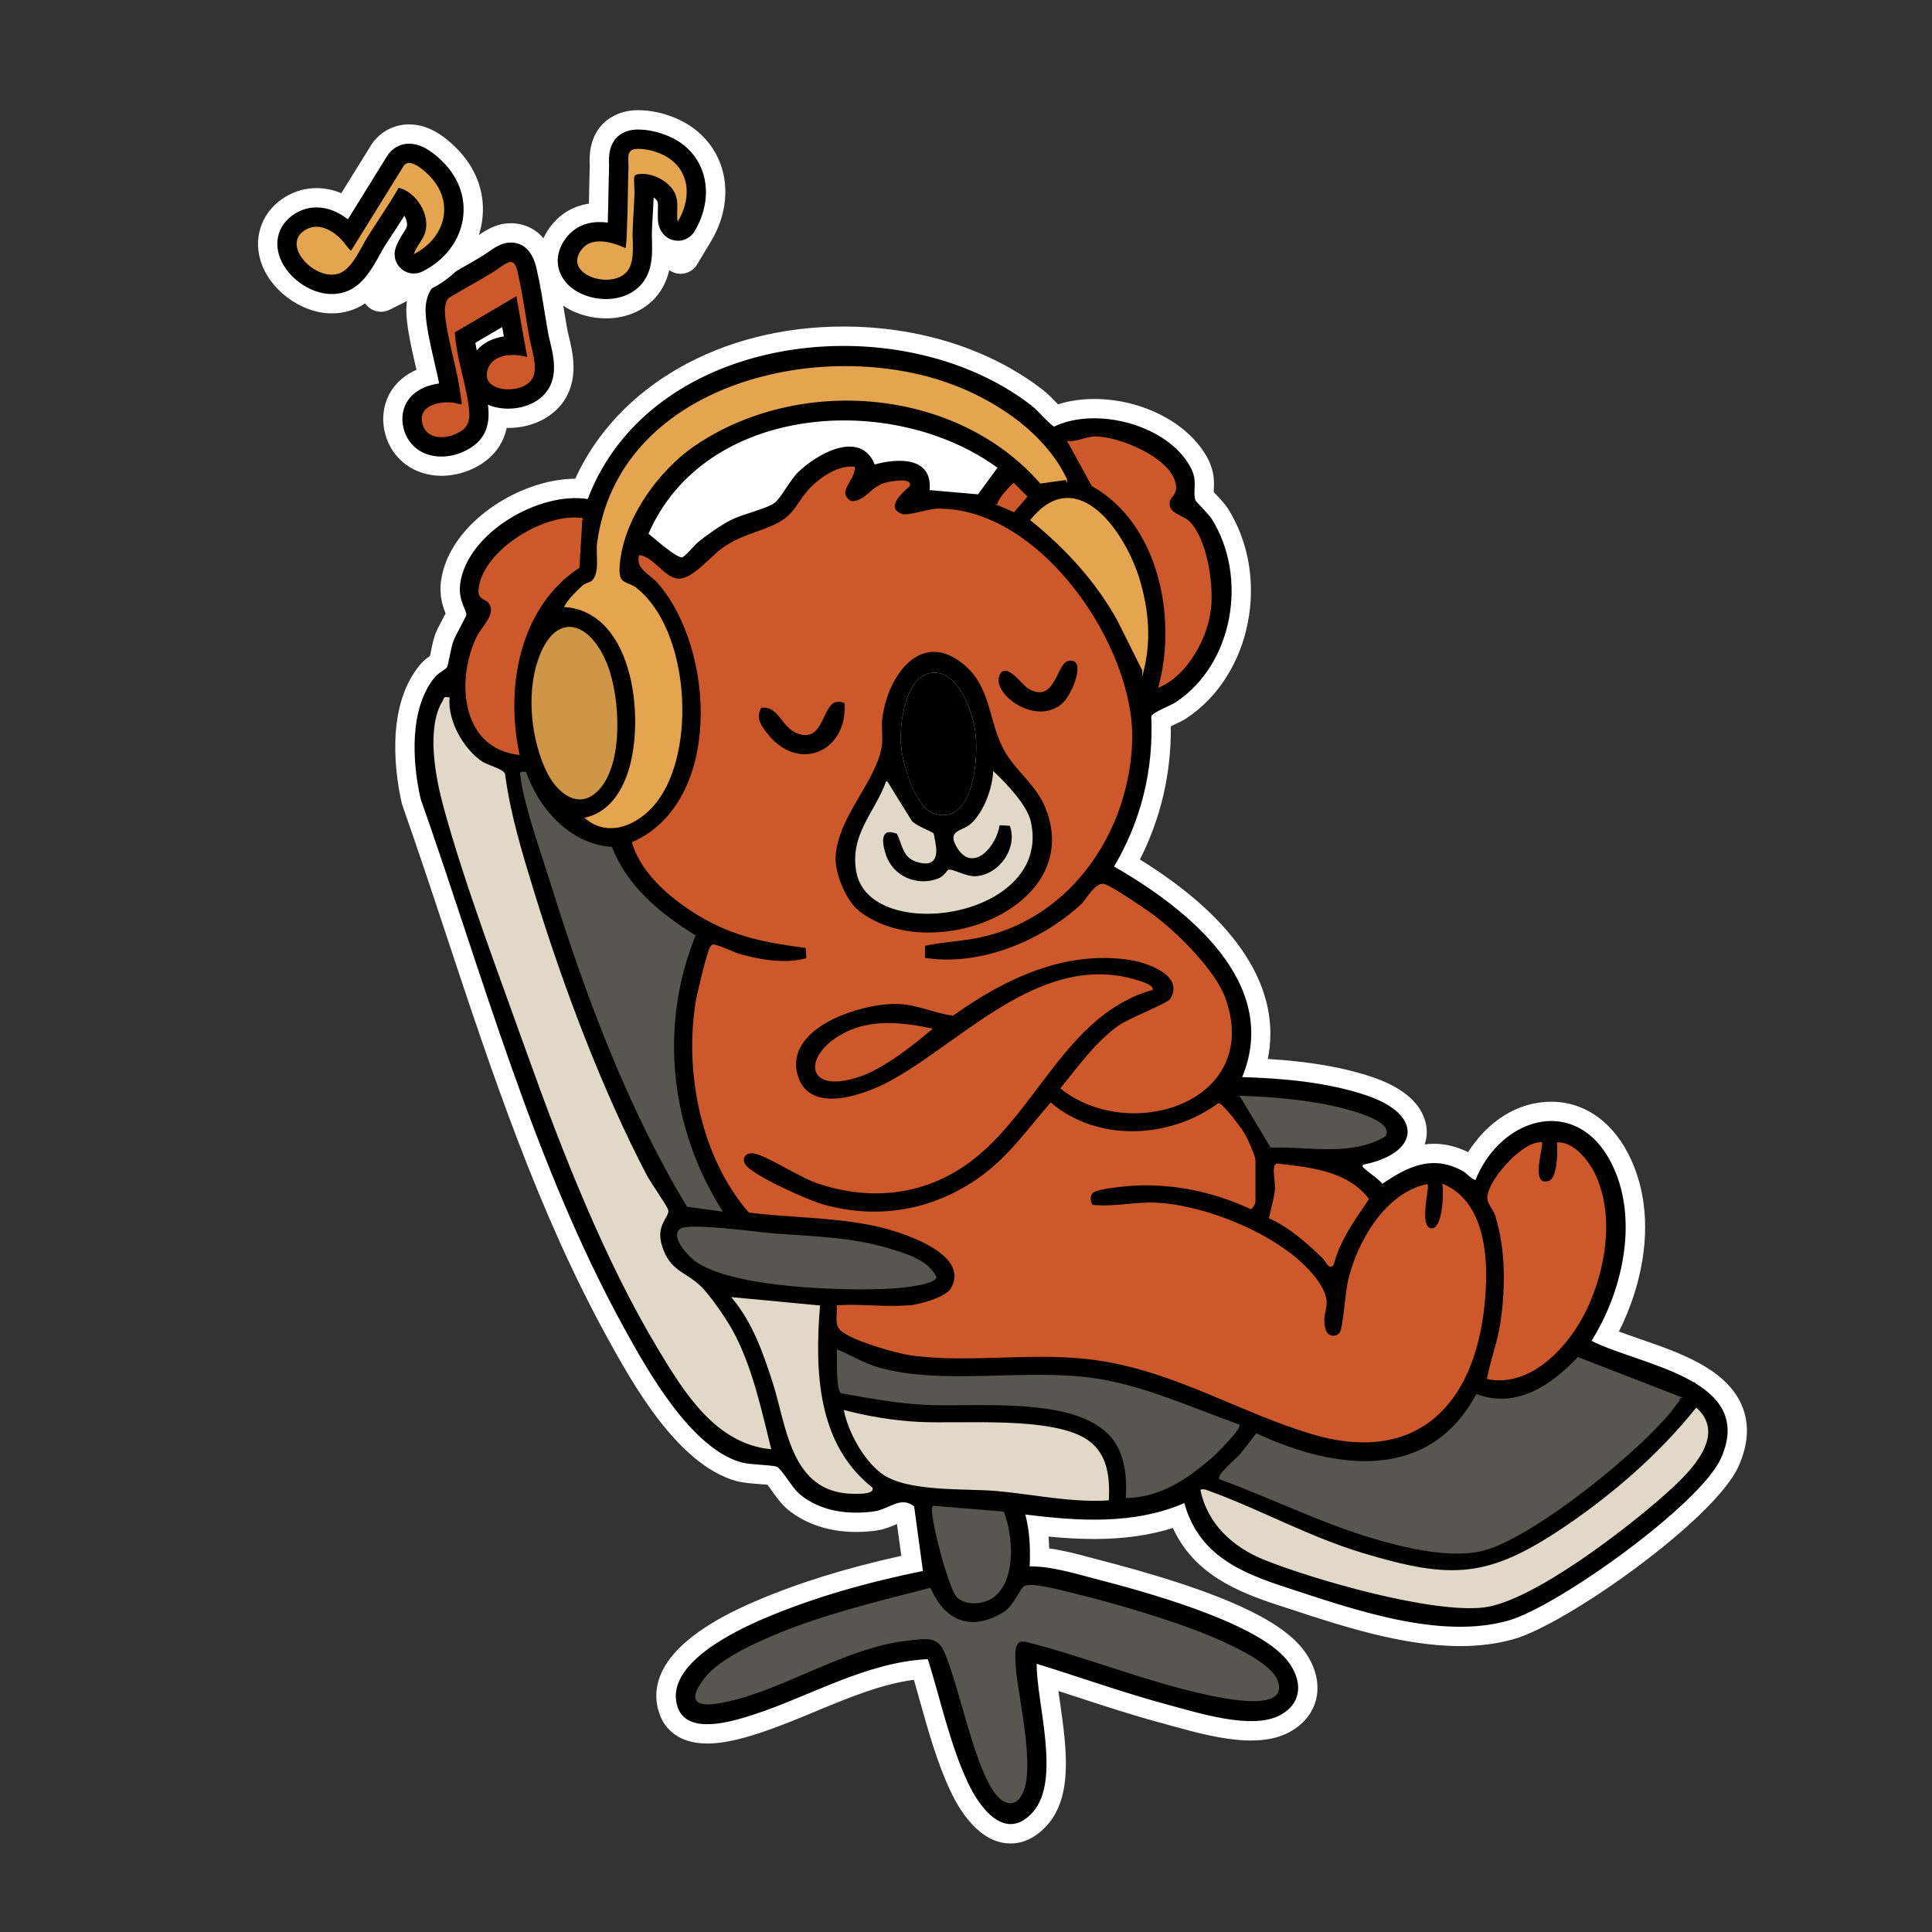 <?xml version="1.0" encoding="UTF-8"?><svg id="Layer_1" xmlns="http://www.w3.org/2000/svg" viewBox="0 0 300 300"><rect x="0" y="0" width="300" height="300" fill="#333333" stroke="none"/><defs><style>.cls-1{stroke:#cc582b;}.cls-1,.cls-2,.cls-3,.cls-4,.cls-5,.cls-6,.cls-7{stroke-miterlimit:10;stroke-width:.25px;}.cls-1,.cls-8{fill:#cc582b;}.cls-2{stroke:#000;}.cls-9,.cls-7{fill:#e1d8c7;}.cls-3{stroke:#fff;}.cls-3,.cls-10{fill:#fff;}.cls-4{stroke:#e5a44f;}.cls-4,.cls-11{fill:#e5a44f;}.cls-5{fill:#57574f;stroke:#57574f;}.cls-6{fill:#d09648;stroke:#d09648;}.cls-7{stroke:#e1d8c7;}</style></defs><path class="cls-3" d="M270.34,218.25c-2.43-5.63-9.57-8.09-15.87-10.26-1.14-.4-2.25-.78-3.26-1.16,3.72-7.32,6.04-17.69,1.98-26.65-2.58-5.71-7.07-8.98-12.31-8.98s-9.85,3.06-12.87,7.87c-1.76-.89-3.56-1.34-5.37-1.34-.54,0-1.08.04-1.6.12.25-.67.34-1.27.37-1.71.12-1.75-.46-6.1-8.35-8.77-4.49-1.51-9.75-2.43-16.35-2.82,2.29-10.82-4.62-21.65-19.87-31.04,3.3-6.47,4.92-13.45,4.84-20.81.26-.13.53-.25.72-.35.7-.33,1.31-.61,1.78-.93,10.03-6.66,13.03-21.78,6.41-32.34-.42-.68-1.14-1.45-2.11-2.48-.05-.05-.09-.1-.14-.14.01-.13.01-.28.02-.45.05-1.07.13-2.69-.9-4.69-2.83-5.44-10.05-9.24-17.56-9.24-2.01,0-3.93.29-5.65.85-.12-.13-.25-.26-.37-.39-.6-.62-1.28-1.32-2.08-1.94-8.17-6.3-19.12-9.77-30.83-9.77-18.99,0-35.03,9.2-41.57,23.63h-.03c-8.58,0-19.51,6.87-20.76,15.72-.32,2.29.29,4.03.72,5.08-.11.21-.23.43-.32.61-.65,1.23-1.1,2.09-1.34,2.75-.27.75-.47,1.74-.66,2.69-.04.18-.09.42-.13.63-.49.33-1.04.74-1.48,1.27-5.76,6.76-3.66,18.18-2.88,21.52l.04.16.05.15c2.36,6.69,4.65,13.6,6.86,20.29,6.97,21.02,14.17,42.77,25.01,62.45,3.77,6.84,10.79,19.57,19.91,22.08.99.27,2.33.37,3.62.47.37.03.86.06,1.23.1.21.28.47.64.67.92.77,1.07,1.56,2.18,2.48,2.94,2.78,2.27,6.43,3.47,10.56,3.47,1,0,2.03-.07,3.06-.21,1.27-.17,2.3-.62,3.14-.98.07-.04.15-.07.23-.11l.71,5.23c-8.61,1.89-16.08,4.21-22.74,7.06-14.94,6.39-16.33,12.91-14.86,17.25.58,1.72,2.31,4.61,7.34,4.61,3.02,0,6.25-1.04,7.99-1.6,3-.98,5.97-2.21,8.85-3.41,5.21-2.16,10.16-4.22,15.33-4.9.33,1.13.65,2.28.98,3.47,1.31,4.66,2.65,9.48,4.71,13.87,1.41,3.02,4.49,8.09,9.24,8.09,1.41,0,3.52-.49,5.59-2.82,4.01-4.49,2.93-12.06,1.98-18.74-.11-.74-.21-1.47-.31-2.17,1.01.32,2.02.65,3.03.98,4.35,1.43,8.86,2.9,13.39,4.11.46.13.96.26,1.48.41,3.4.94,8.06,2.24,12.16,2.24,2.38,0,4.3-.42,5.9-1.28,2.34-1.26,3.84-3.25,4.21-5.6.42-2.71-.67-5.65-2.99-8.07-4.26-4.44-14-8.52-30.65-12.83-.49-.12-.98-.26-1.47-.39-2.09-.56-4.24-1.13-6.46-1.42-.01-.68-.05-1.37-.11-2.09,2.31.23,4.77.39,7.23.39,4.58,0,8.62-.57,12.28-1.74,3.25,7.19,9.9,9.93,16.52,12.09l1.73.56c7.75,2.55,17.4,5.72,26.29,5.72,3.03,0,5.85-.37,8.39-1.11,8.17-2.36,30.99-18.48,34.71-26.71,1.55-3.43,1.72-6.6.51-9.41ZM190.95,94.4c-.01.12-.02.24-.03.36-.15,1.4-.49,2.89-1.04,4.38.53-1.53.89-3.13,1.07-4.74ZM178.63,111.18c.03-.1.13-.22.28-.33l-.25,1.03c.01.5.02,1,.02,1.49-.02-.41-.05-.81-.08-1.23l.06-.26c0-.23-.02-.47-.03-.7ZM66.18,107.51c-.06.11-.12.21-.17.32.08-.19.17-.38.27-.56-.04.08-.07.16-.1.24ZM69.48,108.38c.06,0,.12.01.2.03-.05.57-.02,1.16.07,1.77-.12-.59-.21-1.2-.27-1.8ZM72.72,109.72c-.27-1.21-.37-2.5-.31-3.8l.47.1-.21,2.64c-.03.33-.01.69.05,1.06ZM80.33,117.06c.06,0,.13-.03.19-.03,0,.02.01.04.01.06-.07-.01-.13-.02-.2-.03ZM81.33,120.2l-.45-.05c.02-.15.11-.2.42-.18.09,0,.19.01.31.02.03.09.06.17.1.26l-.38-.05ZM84.56,125.56h.05s.06.09.1.13l-.15-.13ZM88.89,77.48c.08-.01.16-.01.24-.01.06,0,.13.01.19.01h-.43ZM106.64,86.17c-.26.24-.49.43-.64.48.2-.14.42-.3.64-.48ZM107.03,194.85c-.55-.41-.93-.84-1.26-1.59.35.57.81,1.13,1.26,1.59ZM106.26,186.42c-.3-.48-.58-.96-.85-1.45.42.66.68,1.1.85,1.45ZM97.01,83.36l.09-.36h.03c-.04.12-.08.24-.12.36ZM99.1,91.68c-.14-.12-.31-.25-.48-.4.06.04.12.08.18.13.19.15.38.31.56.48-.09-.07-.17-.14-.26-.21ZM100.57,89s.06.04.09.06c.22.17.44.36.65.55-.25-.2-.5-.4-.74-.61ZM102.71,186.33c.45.69.79,1.26.9,1.51-.31-.5-.6-1-.9-1.51ZM104.76,61.15c.12-.08.24-.15.37-.23-.2.12-.4.25-.59.38.07-.06.15-.1.22-.15ZM106.3,198.2s-.52-.38-1.17-1.01c.8.62,1.69,1.09,2.61,1.78l.02.02.15.18c-.59-.3-1.13-.62-1.61-.97ZM108.05,195.76c-.26-.18-.62-.51-1.01-.9.29.22.62.44,1.01.69.5.32,1.09.7,1.7,1.18-.64-.3-1.21-.62-1.7-.97ZM113.37,206.15s-.05-.09-.07-.13c.01.02.03.04.04.06.06.1.12.2.17.3-.05-.08-.09-.15-.14-.23ZM114.94,203.04c-.17-.25-.35-.5-.54-.74-.19-.25-.38-.49-.58-.73h.16v.02c.56.78,1.07,1.55,1.48,2.22-.17-.26-.34-.52-.52-.77ZM134.03,111.15c.03-.25.07-.5.12-.75-.02.6-.09,1.19-.2,1.76.01-.33.03-.66.08-1.01ZM121.2,228.09h.15c.09.19.19.37.29.54-.15-.2-.3-.39-.44-.54ZM124.3,231.97c-.26-.21-.53-.5-.8-.84-.7-.74-1.31-1.57-1.83-2.46.55.73,1.2,1.7,1.83,2.46.55.59,1.17,1.13,1.85,1.61-.36-.24-.71-.49-1.05-.77ZM127.19,202.91c-.05.67-.1,1.34-.14,2.01,0-.4.02-.78.04-1.1.01-.26.03-.57.02-.7l-.02-.21v-.08s.11.01.11.01c0,.02,0,.05-.01.07ZM127.23,215.04v-.04s0,0,0,0v.04ZM128.16,199.96l.26-.02.54.05c-.26-.01-.53-.02-.8-.03ZM130.19,203.08c-.05.61-.09,1.22-.13,1.83-.02-.63.07-1.3.04-1.88h.09v.05ZM130.43,215.83h.01s0,.03.01.04c-.01-.01-.01-.02-.02-.04ZM131.15,219.36s.06.01.09.02c.21.9.53,1.85.95,2.81-.42-.91-.76-1.86-1.04-2.83ZM129.4,161.57c.79-.6,1.75-1.15,2.87-1.6,1.35-.55,2.79-.83,4.27-.94-2.47.39-5.16,1.31-7.14,2.54ZM137,114.68c0,.42-.02.83-.09,1.24-.02-.27-.03-.57-.04-.91,0-.67.01-1.46.08-2.32,0-.39.01-.78.06-1.16.12-.98.34-1.98.65-2.95-.39,1.4-.6,2.83-.71,4.11,0,.66.05,1.33.05,1.99ZM137.2,68.88c-.08-.1-.16-.19-.25-.29.36.06.73.11,1.08.18-.28.03-.56.07-.83.11ZM141.83,127.83c-.18-.12-.32-.25-.38-.36.12.12.25.25.38.36ZM139.98,111.9c.1-.8.27-1.57.5-2.31-.03.13-.06.26-.09.4-.04.13-.07.26-.09.4-.06.26-.11.53-.15.8-.04.24-.08.48-.11.72-.03.25-.06.51-.09.75,0-.28,0-.53.03-.76ZM139.85,233.18c.58-.08,1.17,0,1.8.37-.61-.1-1.22-.22-1.8-.37ZM140.51,144.51v-.02c.45.08.92.14,1.38.19-.47-.04-.93-.1-1.38-.17ZM142.26,105.83c.26-.31.55-.57.87-.77-.32.21-.6.47-.87.77ZM145.25,198.44s-.02.01-.03.02c.02-.03.04-.05.05-.07-.01.02-.01.03-.02.05ZM148.19,199.11c.01-.06.02-.1.03-.15l.1-.44c-.02.2-.06.39-.13.59ZM148.91,129.1c.28-.16.61-.3.96-.47-.31.19-.63.35-.96.47ZM151.59,116.02c0-1.05-.07-1.98-.19-2.68-.02-.15-.05-.31-.08-.47.12.42.24.84.39,1.28l-.12,1.87ZM153.43,109.35s-.01,0-.01-.01c-.13-.16-.24-.33-.35-.5-.52-.82-.84-1.67-.96-2.51-.01-.07-.02-.14-.02-.21.39.7.71,1.43.98,2.18.07.19.14.37.2.55.09.19.16.38.21.57-.02-.02-.04-.04-.05-.07ZM155.87,107.61c-.09-.12-.17-.24-.25-.36-.18-.27-.32-.56-.41-.84-.05-.13-.08-.26-.1-.38-.01-.02-.02-.04-.01-.06-.03-.13-.04-.26-.04-.38,0-.07,0-.15.01-.23.42.84.75,1.68,1.03,2.52-.09-.09-.16-.18-.23-.27ZM157.37,79.37l-2.31-.99c-.04-.05-.05-.12-.03-.21.79.35,1.58.74,2.37,1.17l-.03.03ZM170.02,102.2c.15.4.23.84.25,1.3-.4-.98-.85-1.97-1.35-2.94.49.42.87.97,1.1,1.64ZM169.2,224c.43.31.81.65,1.13,1.03.58.67.97,1.52,1.23,2.43-.43-1.33-1.16-2.53-2.36-3.46ZM175.08,232.49s-.08.01-.12.01c.09-1.66.04-3.45-.33-5.14.44,1.78.5,3.57.45,5.13ZM175.49,111.86l.05-.2c.01.06.01.12.02.17l-.07.03ZM193.19,176.09c.34.6,1.13,2.28,1.49,3.36l-4-6.67c1.03,1.19,2.24,2.83,2.51,3.31ZM194.85,185.9v.84s-.2.48-.38.73c.04-.16.08-.33.12-.49.09-.37.18-.73.26-1.08ZM188.96,167.13c-.3.4-.63.78-.98,1.14l-.72-1.2,1.7.06ZM189.43,229.6c-.05-.07-.05-.17,0-.29-.04.13-.05.22,0,.29ZM189.61,228.98s-.03.05-.05.07c-.01.02-.02.04-.03.06h-.01l-.09-.03c-.82.69-1.68,1.38-2.59,2.04-.59-.94-.61-1.84-.28-2.72.08-.01.16-.01.24-.01.89,0,1.55.27,1.95.43l.15.06c.18.06.35.13.53.2.1-.08.19-.16.28-.24-.03.05-.07.1-.1.14ZM192.29,221.56c-.02.06-.06.13-.11.21h0c-.05.09-.1.17-.16.26,0,0-.01.02-.02.03-.06.08-.13.17-.2.27-.05.07-.11.14-.17.22-.04.06-.09.12-.14.18-.08.08-.15.17-.23.26-.55.67-1.26,1.42-1.86,2.02-.06.06-.12.12-.17.17-.16.17-.31.32-.45.45-.05.05-.09.09-.13.13-.21.21-.37.36-.46.43-.13.11-.26.23-.39.33-.06.05-.11.1-.17.15v-.02c.62-.74,1.39-1.47,2.11-2.15.24-.23.44-.41.55-.53.46-.51.97-1.2,1.47-1.87.15-.19.3-.39.44-.58.05-.06.09-.12.13-.17.02.05.01.12-.04.21ZM194.98,222.82c.03-.05.05-.1.06-.14.01.01.03.02.04.02-.03.04-.06.08-.1.12ZM194.52,219.24c-.13-.06-.26-.11-.39-.17l.07-.08.22.1,1.88.87c-.59-.24-1.19-.48-1.78-.72ZM197.33,177.94c.01.05.03.1.05.14h-.02l-.07-.12s.02-.01.04-.02ZM197.85,186.74c0,.46-.18,1.22-.58,1.95.05-.23.11-.47.17-.71.09-.37.18-.75.27-1.13.05-.2.09-.41.14-.61v.5ZM203.35,197.45c.38.41.73.83,1.04,1.26-.51-.44-.84-.95-1.04-1.26ZM204.5,194.38c-.25-.23-.5-.46-.76-.69-.03-.03-.07-.07-.11-.1-.22-.2-.44-.4-.67-.59.03.02.05.04.08.06.78.65,1.5,1.31,2.17,2-.24-.22-.47-.45-.71-.68ZM205.25,195.1c.1.1.2.19.3.29.05.05.11.12.16.21-.15-.17-.3-.33-.46-.5ZM206.87,197.02c-.12-.16-.24-.32-.36-.48-.27-.1-.52-.53-.73-.85.26.28.5.57.73.85.04.02.08.03.12.03.08,0,.16-.04.25-.13.03-.03.06-.07.09-.11.07-.25.14-.5.22-.75.53-1.7,1.32-3.28,2.23-4.8-1.11,2-1.96,4.13-2.55,6.24ZM209.5,190.64c.48-.86,1-1.69,1.58-2.47-.55.82-1.08,1.63-1.58,2.47ZM211.72,181.52c-.1-.1-.17-.16-.22-.21-.18-.12-.37-.24-.56-.35.18-.03.35-.06.53-.1-.04.26-.04.35.03.45.79.51,1.54,1.11,2.24,1.81-.69-.57-1.47-1.09-2.02-1.6ZM229.33,216.77l-.13-.03h-.01s.06-.09.08-.13c.04.02.09.03.13.04-.02.04-.04.08-.07.12ZM230.13,205.02c-.06.42-.14.84-.23,1.27.12-.63.23-1.29.32-1.96-.02.23-.06.46-.09.69ZM232.81,207c-.07.34-.15.67-.24,1.01.11-.43.21-.87.3-1.31,0,.1-.03.2-.06.3ZM233.1,205.45c-.01.05-.02.11-.03.16.04-.23.07-.47.1-.7-.02.18-.04.36-.07.54ZM233.5,201.96c-.01.05-.01.1-.01.15-.01.04-.01.09-.02.13.02-.2.03-.4.05-.61,0,.11-.01.22-.02.33ZM263.26,214.95c-.14-.09-.28-.17-.43-.26l.08-.1.16-.2,2.09,1.92c-.57-.49-1.21-.94-1.9-1.36Z"/><path class="cls-7" d="M105.13,60.92c-.2.12-.4.25-.59.38.07-.06.15-.1.22-.15.12-.08.24-.15.37-.23Z"/><path class="cls-2" d="M159.98,62.98c1.3,1,2.32,2.44,3.66,3.42,6.57-3.24,17.73-.29,21.16,6.3,1.12,2.15.21,3.43.72,5.07.06.18,2.04,2.1,2.54,2.89,5.58,8.92,3.4,22.32-5.53,28.26-.83.55-3.66,1.59-3.89,2.26.39,8.34-1.58,16.29-5.82,23.42,11.2,6.4,26.11,18.05,19.88,32.77,6.37.18,13.36.79,19.42,2.83,8.86,2.99,8.2,8.84-.61,10.56-.09.5-.07.46.23.75.8.76,2.12,1.52,2.89,2.48,4.01-2.75,7.81-4.62,12.48-2.02.56.31,1.69,1.62,2.11,1.32,4.04-10.02,16.07-13.3,21.24-1.88,3.81,8.4,1.28,19.32-3.51,26.84,7.44,3.89,25.72,5.85,20.15,18.17-3.22,7.13-25.2,22.86-32.82,25.07-10.67,3.09-24.24-1.75-34.64-5.15-7.21-2.35-13.48-5.1-15.66-13.11-7.9,3.46-16.57,2.84-24.94,1.8.76,2.77.84,5.45.72,8.32,3.43-.04,6.9,1.05,10.21,1.91,7.66,1.98,23.9,6.43,29.24,12,2.7,2.81,3.43,6.84-.48,8.95-4.33,2.34-12.68-.38-17.34-1.62-6.92-1.86-13.7-4.3-20.54-6.41-.1,6.07,3.85,18.17-.57,23.13-4.18,4.69-8.12-.8-9.87-4.55-2.8-5.98-4.27-12.97-6.24-19.26-9.67.44-18.36,5.76-27.27,8.65-3.07.99-10.1,3.22-11.56-1.11-2.16-6.4,8.71-11.62,13.2-13.54,7.98-3.41,16.41-5.73,24.91-7.46l-1.39-10.22c-2.27-1.74-3.95.42-6.44.76-3.95.53-8.17-.03-11.31-2.61-1.23-1.01-2.79-3.92-3.6-4.31-.66-.32-4.11-.31-5.51-.69-7.75-2.13-14.42-13.99-18.08-20.63-14.16-25.7-21.95-54.72-31.67-82.29-1.33-5.71-1.8-14.15,2.24-18.9.48-.57,1.66-1.16,1.81-1.44.27-.48.61-2.98,1-4.06.36-1.01,1.97-3.75,2.03-4.15.11-.75-1.31-2.25-.94-4.89,1.09-7.79,12.26-14.24,19.75-12.98,9.81-26.05,48.25-30.35,68.64-14.64ZM165.55,74.4c-3.39-7.24-11.42-12.47-18.83-15-20.25-6.9-50.7.63-53.88,24.95-.21,1.62.47,4.61-.83,5.87-.33.32-1.07.38-1.53.82-1,.94-1.99,1.9-2.71,3.08,11.09.9,12.7,18.57,9.58,26.58-1.17,3-3.09,5.53-6.32,6.33,3.57,2.98,8.07.87,10.67-2.35,6.45-7.96,5.24-26.82-2.9-33.28-1.36-1.08-2.81-.5-2.72-3.06.25-7.33,5.92-15.31,11.84-19.31,16.17-10.92,40.63-9.01,53.67,5.91l3.96-.56ZM155.06,72.6c-16.45-12.07-45.76-10.02-54.51,10.31.93.73,4.52,3.98,5.42,3.75.53-.14,1.96-1.96,2.62-2.48,1.44-1.14,3.36-2.5,4.99-3.33,1.82-.93,5.5-1.72,6.75-2.65,1.02-.75,2.45-3.57,3.61-4.71,2.91-2.89,9.7-6.73,11.81-1.22,3.66-1.02,9.03-1.28,8.46,3.95l7.71.67,3.14-4.28ZM184.6,81.04c-.95-.95-3.41-1.21-3.08-3.12.16-.91,1.15-1.09.97-2.51-.53-4.17-8.76-7.53-12.42-7.51-1.29,0-2.79.82-4.16.72l3.71,6.78c10.35,5.79,13.33,20.38,10.4,31.21,4.34-1.9,7.43-7.59,7.91-12.16.39-3.71-.58-10.66-3.33-13.4ZM141.13,202.83c-3.51.33-7.48-.25-11.03,0,.1,1.09-.32,2.56.33,3.46,1.19,1.65,8.95,3.8,11.11,4.09,9.64,1.29,19.46-.74,29.53.86,11.86,1.88,21.7,8.07,32.76,11.38,15.24,4.55,24.43-3.53,26.44-18.57.88-6.58,1-16.94-6.11-20.03.18,1.18.02,7.17-1.95,6.85s-.29-6.53-.59-6.85c-6.5,1.39-10.84,9.06-12.19,15.12-.34,1.54-.75,7.15-1.22,7.82-.71,1.01-2.12.66-2.43-.4-.9-3.06,1.42-3.67-1.01-7.31-4.59-6.87-17.26-12.01-25.28-12.35-3.32-.14-6.59.71-9.91.33-.35-.66-.51-1.64.2-2.15.85-.61,5.12-1.01,6.43-1.07,6.3-.3,12.37,1.02,18.07,3.65.17,0,.58-.86.58-.92v-6.51c0-.72-1.21-3.34-1.66-4.13-.44-.78-3.34-4.6-3.95-4.65-7.5,5.53-18.73,6.12-26.05-.06-3.38,3.93-6.45,8.24-10.7,11.34-7.28,5.3-15.96,6.89-24.65,4.45-2.31-.65-11.02-4.47-12.19-6.29-.67-1.04.17-2.14,1.51-1.87,2.14.43,6.83,3.58,9.59,4.55,8.13,2.86,16.55,2.06,23.57-3.01,10.6-7.66,15.1-23.08,28.61-26.93-.08-.55-1.2-.9-1.65-1.06-14.91-5.17-27.21,8.85-38.62,15.23-3.87,2.16-12.76,5.62-14.8-.52-2.56-7.72,10-11.77,15.82-11.47,2.92.15,5.51,1.44,8.31,1.81,7.96-5.7,17.42-10.22,27.48-8.65,2.73.42,8.66,2.43,6.39,6.22-.47.78-6.46,3.02-8.15,4.24-3.52,2.54-6.15,6.25-8.86,9.58,10.63,8.49,30.96,2.1,25.39-13.82-1.51-4.33-7.22-9.97-10.84-12.76-1.16-.9-6.93-4.82-7.96-5.02-1.33-.26-2.68,2.42-3.52,3.19-6.25,5.73-15.86,9.67-24.37,8.27v-2.08c3.05-.66,6.16-.72,9.22-1.44,13.79-3.24,22.49-16.46,22.94-30.24.48-14.7-14.28-36.28-30.18-35.97-1.42.03-4.54,1.18-5.54.79-2.63-1.04-.11-3.32,1.16-4.44.54-1.26-3.02-.56-3.64-.38-2.36.68-3.01,2.91-5.33,2.86-2.56-1.54.54-3.32.46-5.37-2.38-.18-4.9,1.47-6.52,3.06-2.26,2.21-2.42,4.35-5.69,5.89-2.81,1.31-5.22,1.66-8.01,3.57-2.01,1.38-4.71,4.98-7.08,4.88-2.16-.09-3.79-3.33-5.98-3.64-.5,1.95,1.65,2.72,2.9,4.15,8.92,10.2,10.18,34.06-3.96,40.38,1.44,4.92,6.37,8.95,10.72,11.48,5.28,3.08,10.23,3.97,16.23,4.75l.11,1.79c-3.22.93-6.87.33-10.08-.5-1.33-.34-2.82-1.19-3.97-1.47-.45-.11-.57-.32-.91.21-.48.74-1.98,7.04-2.19,8.3-1.87,10.94.79,24.33,8.17,32.75,6.52.81,13.17.7,19.61,2.1,3.64.79,15,4.21,11.82,9.81-.86,1.52-4.98,2.59-6.65,2.75ZM155.06,78.38l2.36,1.01,1.97-2.27-1.98-1.98c-.51.39-2.7,2.77-2.35,3.24ZM177.49,104.07c1.14-4.65.77-9.16-.54-13.74-2.03-7.13-9.54-18.56-16.81-9.59,5.37,4.35,10.05,9.42,13.44,15.49l3.91,7.84ZM90.3,80.55c-5.68-.84-15.11,4.92-15.86,10.77-.23,1.81.86,1.39,1.54,2.28,1.31,1.71-1.15,3.84-1.87,5.32-3.2,6.64-2.44,17.14,6.41,18.16-2.21-10.43,0-22.82,9.33-29.01l.44-7.53ZM92.71,122.76c4.08-4.05,3.45-14.51,1.48-19.51-2.63-6.66-7.95-8.45-10.58-.62-1.77,5.28-1,12.42,1.46,17.33,1.44,2.87,4.65,5.76,7.63,2.8ZM69.68,108.41c-.83-.17-.58.08-.81.46-2.58,4.15-1.11,11.84.11,16.34,3.29,12.08,8.73,26.4,13,38.38,5.39,15.14,12.06,32.13,20.34,45.87,4,6.63,8.84,14.57,17.29,15.44-1.51-6.08-2.96-12.89-6.02-18.39-.97-1.75-3.55-5.51-4.95-6.8-2.38-2.2-4.7-2.27-5.94-6.18-1.07-3.38,1.19-4.6.95-5.62-.13-.54-2.75-4.28-3.33-5.39-7.01-13.42-13.05-29.51-17.49-44.01-1.81-5.91-3.73-12.18-4.51-18.29-.22-.72-2.63-1.28-3.54-1.89-2.91-1.97-5.38-6.36-5.09-9.92ZM81.61,119.99c-.95-.11-.73.05-.64.82.54,4.31,3.34,12.15,4.73,16.62,5.29,17.03,11.86,34.6,21.06,49.85l5.24.72c-8.05-12.77-9.83-28.6-4.14-42.69-5.46-3.39-10.5-7.54-12.93-13.67-6.41-.48-11.33-5.87-13.32-11.64ZM144.57,159.79c-3.91-.85-8.48-1.36-12.29.18-7.36,2.97-7.94,10.18,1.27,7.06,3.56-1.21,8.19-4.81,11.02-7.25ZM215.05,176.36c1.23-2.12-5.02-3.74-6.43-4.11-5.08-1.31-10.69-1.78-15.93-1.98l4.68,7.8c5.83-.19,12.43,1.41,17.68-1.71ZM239.35,177.51c-2.97-.26-8.67,6.34-8.26,8.77.12.72.95,1.64,1.2,2.45,1.65,5.27,1.61,11.26.81,16.72-.43,2.94-1.53,5.7-2.07,8.6,6.73,1.32,12.54-5.14,15.2-10.66,2.94-6.12,4.34-14.34,1.51-20.69-.95-2.13-3.31-5.28-5.85-5.18.1,1.36.11,5.6-1.43,6-2.86.74-1.17-4.41-1.11-6ZM205.55,195.38c.36.35.89,1.74,1.43.94,1-3.81,3.3-6.96,5.46-10.15-3.38-4.32-9.07-4.78-14.13-5.39-.77.15-.13,2.81-.21,3.77-.12,1.52-.61,3.06-.92,4.54,3.3,1.54,5.84,3.84,8.37,6.28ZM105.58,190.98c-1.25,1.26,1.48,4.07,2.47,4.78,5.79,4.15,23.38,4.63,30.56,4.2,1.09-.07,6.44-.56,6.68-1.65-1.25-2.55-4.67-3.57-7.24-4.33-6.24-1.84-11.92-1.84-18.26-2.36-2.2-.18-13.14-1.72-14.21-.64ZM127.2,202.84l-13.38-1.27c3.19,3.83,4.82,8.55,6.32,13.22,2.05,6.41,2.68,16.12,11.23,16.99.65.07,4.43.31,3.98-.72-8.58-6.78-8.95-18.11-8.15-28.21ZM192.32,221.29c-7.19-2.55-14.74-6.04-22.34-7.15-10.89-1.6-23.6,1.2-33.73-1.73-2.13-.62-4.13-1.85-6.16-2.7,0,1.02-.17,6.19.6,6.52,4.3.77,8.59,1.57,12.97,1.79,7.87.39,23.38-1.46,28.95,5.06,2.16,2.53,2.53,6.22,2.34,9.42,5.39-.18,9.34-2.95,13.24-6.31.58-.5,4.5-4.41,4.13-4.9ZM260.7,216.95l-15.69-6.08c-4.09,4.33-9.53,8.02-15.74,5.75-7.4,13.69-21.99,11.76-34.19,6.09-.83,1.04-1.69,2.31-2.58,3.29-.52.58-3.47,3.08-3.08,3.61,7.76,2.81,15.45,6.65,23.35,9.03,5.08,1.53,12.05,3.27,17.24,2.09,7.65-1.73,25.66-16.18,30.31-22.87.21-.31.5-.36.35-.91ZM186.54,231.41c1.1,5.17,4.99,8.74,9.77,10.66,7.78,3.14,26.17,8.39,34.15,7.39,7.56-.95,22.38-12.44,28.24-17.71,3.36-3.02,9.4-8.72,4.71-13.01-5.66,7.06-12.82,13.3-20.33,18.38-11.96,8.09-17.67,8.31-31.5,4.14-8.37-2.52-15.78-6.69-23.7-9.58-.45-.16-.82-.39-1.34-.28ZM172.06,232.86c.17-3.36-.16-6.92-3.08-9.04-5.32-3.87-19.66-2.54-26.4-2.9-3.83-.2-7.69-.85-11.4-1.8.72,3.34,3.01,7.53,5.78,9.59,3.91,2.92,12.96,2.26,17.91,2.71,5.72.52,11.41,1.8,17.19,1.45ZM148.67,247.93c1.43,1.42,4.41,1.06,5.85-.23,3.15-2.84,2.63-9.23,1.27-12.85l-10.86-.9c-.68.69,2.45,12.7,3.74,13.99ZM155.18,279.04c.72.7,1.71,1.19,2.62.51,3.6-2.68-.02-16.58-.2-20.83-.06-1.4-.51-4.17,1.48-3.98,9.5,2.37,18.99,6.3,28.54,8.33,2.36.5,12.78,2.77,10.58-2.27-1.37-3.14-9.98-6.61-13.19-7.79-5.69-2.08-12.76-4.17-18.65-5.59-1.48-.36-6.22-1.69-7.32-1.01-.45.28-1.68,3.07-2.99,3.9-5.06,3.21-9.32,1.65-11.64-3.64-8.75,2.28-17.87,4.41-26.13,8.18-2.77,1.26-6.88,3.33-8.74,5.73-3.36,4.36-.33,4.34,3.49,3.49,9.06-2.02,18.51-8.51,28.14-9.48,2.42-.24,4.39-.71,5.48,1.66,2.44,5.29,4.93,19.29,8.53,22.77Z"/><path class="cls-1" d="M141.13,202.83c1.67-.16,5.79-1.24,6.65-2.75,3.19-5.6-8.18-9.02-11.82-9.81-6.44-1.39-13.09-1.29-19.61-2.1-7.38-8.43-10.03-21.82-8.17-32.75.21-1.26,1.71-7.56,2.19-8.3.35-.53.46-.32.91-.21,1.15.28,2.65,1.12,3.97,1.47,3.2.83,6.85,1.43,10.08.5l-.11-1.79c-6-.78-10.95-1.67-16.23-4.75-4.35-2.53-9.28-6.56-10.72-11.48,14.14-6.32,12.89-30.17,3.96-40.38-1.25-1.43-3.4-2.2-2.9-4.15,2.18.31,3.82,3.55,5.98,3.64,2.37.1,5.06-3.5,7.08-4.88,2.79-1.91,5.2-2.25,8.01-3.57,3.27-1.53,3.43-3.67,5.69-5.89,1.62-1.59,4.14-3.24,6.52-3.06.08,2.05-3.02,3.83-.46,5.37,2.32.05,2.97-2.18,5.33-2.86.62-.18,4.18-.88,3.64.38-1.27,1.12-3.79,3.4-1.16,4.44.99.4,4.12-.76,5.54-.79,15.9-.3,30.66,21.27,30.18,35.97-.45,13.77-9.15,26.99-22.94,30.24-3.06.72-6.17.78-9.23,1.44v2.08c8.52,1.4,18.12-2.54,24.38-8.27.84-.77,2.19-3.45,3.52-3.19,1.03.2,6.79,4.12,7.96,5.02,3.62,2.79,9.33,8.43,10.84,12.76,5.57,15.92-14.75,22.31-25.39,13.82,2.71-3.33,5.34-7.04,8.86-9.58,1.69-1.22,7.68-3.46,8.15-4.24,2.28-3.79-3.65-5.8-6.39-6.22-10.06-1.56-19.52,2.95-27.48,8.65-2.8-.37-5.38-1.66-8.31-1.81-5.82-.29-18.38,3.75-15.82,11.47,2.03,6.14,10.92,2.69,14.8.52,11.42-6.38,23.72-20.41,38.62-15.23.45.16,1.57.51,1.65,1.06-13.51,3.84-18.01,19.27-28.61,26.93-7.03,5.08-15.44,5.87-23.57,3.01-2.75-.97-7.45-4.12-9.59-4.55-1.34-.27-2.18.83-1.51,1.87,1.17,1.81,9.88,5.64,12.19,6.29,8.69,2.44,17.37.85,24.65-4.45,4.25-3.1,7.32-7.42,10.7-11.34,7.33,6.18,18.55,5.59,26.05.06.61.04,3.51,3.87,3.95,4.65.44.79,1.66,3.41,1.66,4.13v6.51c0,.05-.4.92-.58.92-5.7-2.63-11.77-3.95-18.07-3.65-1.3.06-5.58.47-6.43,1.07-.71.51-.55,1.49-.2,2.15,3.32.38,6.6-.47,9.91-.33,8.02.34,20.69,5.48,25.28,12.35,2.43,3.64.11,4.25,1.01,7.31.31,1.06,1.72,1.42,2.43.4.47-.67.88-6.29,1.22-7.82,1.35-6.06,5.69-13.73,12.19-15.12.3.32-1.43,6.52.59,6.85s2.13-5.67,1.95-6.85c7.11,3.09,6.99,13.45,6.11,20.03-2.01,15.04-11.2,23.12-26.44,18.57-11.06-3.3-20.9-9.49-32.76-11.38-10.07-1.6-19.89.43-29.53-.86-2.16-.29-9.91-2.44-11.11-4.09-.66-.91-.23-2.37-.33-3.46,3.56-.25,7.53.33,11.03,0ZM133.5,141.54c11.25,8.54,34.98-.68,28.86-16.01-1.28-3.21-3.74-5.1-5.64-7.75-3.39-4.73-2.36-10.53-6.9-14.45-6.77-5.84-11.98,1.6-12.81,8.19-.19,1.5.15,3.09-.12,4.58-1.01,5.43-6.69,10.68-7.13,16.78-.19,2.66,1.62,7.05,3.74,8.66ZM165.81,102.66c-1.74.44-2,6.77-6.17,4.24-.97-.59-3.41-4.2-4.4-2.11-1.34,2.81,5.4,8,9.61,4.53,1.73-1.43,4.03-7.44.97-6.66ZM131.13,109.19c-3.6-1.61-2.66,5.9-6.82,4.86-3.03-.76-3.24-4.52-6.1-4.14-.93,1.61.04,2.84,1.04,4.1,4.85,6.07,12.43,2.56,11.88-4.82Z"/><path class="cls-7" d="M69.68,108.41c-.29,3.56,2.18,7.95,5.09,9.92.9.61,3.31,1.17,3.54,1.89.78,6.1,2.69,12.38,4.51,18.29,4.45,14.5,10.48,30.59,17.49,44.01.58,1.11,3.2,4.84,3.33,5.39.24,1.02-2.02,2.24-.95,5.62,1.24,3.9,3.56,3.98,5.94,6.18,1.4,1.29,3.98,5.05,4.95,6.8,3.06,5.5,4.51,12.31,6.02,18.39-8.45-.88-13.3-8.81-17.29-15.44-8.28-13.73-14.94-30.73-20.34-45.87-4.27-11.97-9.71-26.3-13-38.38-1.22-4.5-2.7-12.19-.11-16.34.23-.38-.01-.63.81-.46Z"/><path class="cls-5" d="M260.7,216.95c.15.54-.14.6-.35.91-4.66,6.68-22.67,21.14-30.31,22.87-5.2,1.17-12.16-.56-17.24-2.09-7.91-2.38-15.59-6.22-23.35-9.03-.39-.53,2.56-3.03,3.08-3.61.88-.98,1.75-2.25,2.58-3.29,12.2,5.67,26.79,7.6,34.19-6.09,6.21,2.28,11.64-1.42,15.74-5.75l15.69,6.08Z"/><path class="cls-5" d="M155.18,279.04c-3.6-3.47-6.09-17.47-8.53-22.77-1.09-2.37-3.06-1.91-5.48-1.66-9.64.97-19.08,7.46-28.14,9.48-3.82.85-6.86.87-3.49-3.49,1.86-2.41,5.96-4.47,8.74-5.73,8.26-3.77,17.37-5.9,26.13-8.18,2.32,5.29,6.58,6.85,11.64,3.64,1.31-.83,2.54-3.62,2.99-3.9,1.1-.68,5.84.65,7.32,1.01,5.89,1.42,12.96,3.5,18.65,5.59,3.21,1.18,11.82,4.65,13.19,7.79,2.19,5.03-8.22,2.77-10.58,2.27-9.55-2.03-19.04-5.96-28.54-8.33-1.99-.18-1.54,2.59-1.48,3.98.18,4.25,3.81,18.15.2,20.83-.91.67-1.89.19-2.62-.51Z"/><path class="cls-4" d="M165.55,74.4l-3.96.56c-13.04-14.93-37.5-16.84-53.67-5.91-5.92,4-11.58,11.98-11.84,19.31-.09,2.56,1.36,1.98,2.72,3.06,8.14,6.46,9.35,25.33,2.9,33.28-2.61,3.21-7.1,5.32-10.67,2.35,3.23-.8,5.16-3.34,6.32-6.33,3.12-8.01,1.51-25.68-9.58-26.58.71-1.19,1.71-2.15,2.71-3.08.47-.44,1.21-.5,1.53-.82,1.3-1.25.61-4.24.83-5.87,3.19-24.33,33.63-31.85,53.88-24.95,7.41,2.52,15.43,7.75,18.83,15Z"/><path class="cls-5" d="M81.61,119.99c2,5.77,6.91,11.17,13.32,11.64,2.43,6.13,7.48,10.28,12.93,13.67-5.69,14.1-3.91,29.93,4.14,42.69l-5.24-.72c-9.2-15.25-15.77-32.82-21.06-49.85-1.39-4.47-4.19-12.31-4.73-16.62-.1-.77-.32-.93.64-.82Z"/><path class="cls-7" d="M186.54,231.41c.53-.11.89.12,1.34.28,7.92,2.89,15.34,7.06,23.7,9.58,13.84,4.17,19.54,3.95,31.5-4.14,7.51-5.08,14.66-11.31,20.33-18.38,4.69,4.28-1.35,9.99-4.71,13.01-5.86,5.27-20.68,16.76-28.24,17.71-7.98,1-26.37-4.26-34.15-7.39-4.78-1.93-8.68-5.49-9.77-10.66Z"/><path class="cls-1" d="M239.35,177.51c-.06,1.59-1.75,6.74,1.11,6,1.54-.4,1.53-4.64,1.43-6,2.54-.1,4.9,3.05,5.85,5.18,2.83,6.35,1.44,14.57-1.51,20.69-2.66,5.52-8.47,11.98-15.2,10.66.54-2.9,1.64-5.66,2.07-8.6.8-5.46.84-11.44-.81-16.72-.25-.81-1.08-1.73-1.2-2.45-.41-2.43,5.29-9.02,8.26-8.77Z"/><path class="cls-5" d="M192.32,221.29c.37.5-3.55,4.4-4.13,4.9-3.9,3.36-7.84,6.13-13.24,6.31.19-3.2-.18-6.89-2.34-9.42-5.57-6.52-21.08-4.66-28.95-5.06-4.38-.22-8.67-1.02-12.97-1.79-.77-.34-.59-5.5-.6-6.52,2.03.85,4.03,2.09,6.16,2.7,10.12,2.93,22.84.13,33.73,1.73,7.6,1.11,15.15,4.6,22.34,7.15Z"/><path class="cls-7" d="M172.06,232.86c-5.78.35-11.47-.92-17.19-1.45-4.95-.45-14,.21-17.91-2.71-2.77-2.07-5.05-6.25-5.78-9.59,3.71.96,7.57,1.6,11.4,1.8,6.74.36,21.09-.97,26.4,2.9,2.92,2.12,3.24,5.68,3.08,9.04Z"/><path class="cls-1" d="M90.3,80.55l-.44,7.53c-9.32,6.19-11.54,18.58-9.33,29.01-8.85-1.02-9.61-11.53-6.41-18.16.71-1.48,3.18-3.61,1.87-5.32-.68-.89-1.77-.48-1.54-2.28.74-5.85,10.17-11.61,15.86-10.77Z"/><path class="cls-1" d="M184.6,81.04c2.76,2.74,3.73,9.69,3.33,13.4-.48,4.57-3.58,10.26-7.91,12.16,2.93-10.83-.05-25.42-10.4-31.21l-3.71-6.78c1.37.1,2.87-.71,4.16-.72,3.66-.02,11.9,3.34,12.42,7.51.18,1.42-.82,1.61-.97,2.51-.33,1.91,2.12,2.17,3.08,3.12Z"/><path class="cls-6" d="M92.71,122.76c-2.98,2.96-6.19.08-7.63-2.8-2.46-4.91-3.23-12.05-1.46-17.33,2.63-7.83,7.95-6.04,10.58.62,1.97,5,2.6,15.46-1.48,19.51Z"/><path class="cls-5" d="M105.58,190.98c1.07-1.08,12.01.46,14.21.64,6.34.51,12.02.51,18.26,2.36,2.56.76,5.99,1.78,7.24,4.33-.24,1.09-5.59,1.59-6.68,1.65-7.19.43-24.77-.05-30.56-4.2-.99-.71-3.72-3.52-2.47-4.78Z"/><path class="cls-7" d="M127.2,202.84c-.81,10.1-.43,21.43,8.15,28.21.45,1.03-3.33.78-3.98.72-8.55-.87-9.18-10.58-11.23-16.99-1.5-4.67-3.13-9.39-6.32-13.22l13.38,1.27Z"/><path class="cls-4" d="M177.49,104.07l-3.91-7.84c-3.39-6.07-8.07-11.15-13.44-15.49,7.27-8.97,14.78,2.46,16.81,9.59,1.31,4.59,1.68,9.09.54,13.74Z"/><path class="cls-1" d="M205.55,195.38c-2.54-2.45-5.07-4.75-8.37-6.28.31-1.48.8-3.02.92-4.54.08-.96-.57-3.63.21-3.77,5.06.61,10.75,1.07,14.13,5.39-2.16,3.19-4.47,6.34-5.46,10.15-.54.8-1.07-.6-1.43-.94Z"/><path class="cls-5" d="M148.67,247.93c-1.29-1.29-4.42-13.3-3.74-13.99l10.86.9c1.36,3.62,1.88,10.01-1.27,12.85-1.44,1.29-4.42,1.66-5.85.23Z"/><path class="cls-5" d="M215.05,176.36c-5.25,3.13-11.86,1.53-17.68,1.71l-4.68-7.8c5.24.2,10.85.66,15.93,1.98,1.42.37,7.67,1.99,6.43,4.11Z"/><path class="cls-1" d="M144.57,159.79c-2.83,2.44-7.46,6.04-11.02,7.25-9.22,3.12-8.64-4.09-1.27-7.06,3.82-1.54,8.38-1.03,12.29-.18Z"/><path class="cls-1" d="M155.06,78.38c-.35-.47,1.84-2.85,2.35-3.24l1.98,1.98-1.97,2.27-2.36-1.01Z"/><path d="M133.5,141.54c-2.12-1.61-3.93-5.99-3.74-8.66.44-6.1,6.12-11.35,7.13-16.78.28-1.49-.07-3.08.12-4.58.83-6.58,6.04-14.03,12.81-8.19,4.54,3.92,3.51,9.71,6.9,14.45,1.9,2.65,4.36,4.54,5.64,7.75,6.12,15.33-17.61,24.55-28.86,16.01ZM144.48,104.51c-3.98.66-4.83,8.04-4.57,11.27.23,2.76,2.19,9.53,5.03,10.52,6.34,2.19,7.11-9.01,6.46-12.97-.53-3.26-2.77-9.51-6.92-8.82ZM137.7,121.44c-1.81,4.89-5.59,8.12-4.62,13.84,1.92,11.29,30.27,7.29,26.87-7.7-.57-2.51-3.74-5.83-5.61-7.59-.17,2.63-1.49,6.16-3.44,7.96-1.44,1.33-3.65.96-2.3,3.39,2.39,4.32,6.11-.06,6.52-3.33l1.78.1c1.36,3.51-1.58,7.84-5.36,8.07-1.51.09-3.38-1.09-4.21-1.02-.1,0-.65,1.01-1.59,1.37-3.39,1.29-7.17-.34-8.3-3.8-.64-1.94-.91-4.46,1.92-3.37.95,1.83.83,3.77,3.22,4.41,1.85.5,2.76-.01,2.69-1.96-.01-.28-.34-2.24-.4-2.34-.11-.17-3.02-1.29-3.42-2.01l-3.74-6.02Z"/><path d="M131.13,109.19c.55,7.39-7.03,10.9-11.88,4.82-1-1.26-1.97-2.49-1.04-4.1,2.86-.38,3.07,3.39,6.1,4.14,4.16,1.04,3.23-6.47,6.82-4.86Z"/><path d="M165.81,102.66c3.06-.78.76,5.23-.97,6.66-4.21,3.47-10.95-1.71-9.61-4.53,1-2.09,3.43,1.52,4.4,2.11,4.17,2.53,4.44-3.8,6.17-4.24Z"/><path class="cls-7" d="M137.7,121.44l3.74,6.02c.4.72,3.31,1.84,3.42,2.01.06.1.39,2.06.4,2.34.07,1.95-.84,2.46-2.69,1.96-2.39-.64-2.26-2.58-3.22-4.41-2.83-1.09-2.56,1.43-1.92,3.37,1.13,3.45,4.91,5.09,8.3,3.8.94-.36,1.48-1.36,1.59-1.37.82-.07,2.69,1.11,4.21,1.02,3.78-.24,6.72-4.57,5.36-8.07l-1.78-.1c-.41,3.27-4.13,7.65-6.52,3.33-1.35-2.44.86-2.06,2.3-3.39,1.95-1.8,3.27-5.33,3.44-7.96,1.86,1.76,5.04,5.08,5.61,7.59,3.4,14.99-24.95,18.99-26.87,7.7-.97-5.72,2.81-8.95,4.62-13.84Z"/><path d="M144.48,104.51c4.16-.69,6.39,5.57,6.92,8.82.65,3.96-.11,15.16-6.46,12.97-2.85-.98-4.81-7.76-5.03-10.52-.27-3.23.59-10.61,4.57-11.27Z"/><g id="aoS9qH"><path class="cls-9" d="M68.56,69.4c-2.24,0-3.89-1.2-4.41-3.2-.42-1.6.09-2.7.58-3.34,1.31-1.69,3.8-1.88,4.82-1.88.14,0,.27,0,.41,0-.1-.62-.19-1.19-.29-1.74-.12-.65-.35-1.66-.62-2.83-.98-4.21-1.7-7.56-1.37-9.2.13-.69.39-1.56,1.18-2.18.05-.04.1-.07.15-.11,1.08-.65,2.18-1.28,3.28-1.91,1.16-.67,2.33-1.33,3.47-2.02.15-.09.35-.24.58-.4,1.19-.84,2.04-1.4,2.88-1.43h0c2.08,0,2.54,2.23,2.74,3.19l.05.24c.44,1.96.77,4,1.09,5.99.19,1.18.38,2.36.59,3.52.07.39.17.82.28,1.27.43,1.8.97,4.05.16,5.85-.75,1.66-2.79,2.73-5.19,2.73-1.72,0-3.19-.57-4.04-1.55-.65-.75-.92-1.69-.77-2.71.36-2.51,2.48-4.07,5.54-4.07.12,0,.24,0,.37,0l-.93-5.25-6.88,4.04c.06.48.11.91.18,1.32.2,1.29.52,2.65.87,4.08.46,1.92.93,3.91,1.1,5.76.24,2.62-.68,4.19-3.09,5.23-.86.37-1.79.57-2.7.57Z"/><path d="M79.29,40.67c.88,0,1.08,1.55,1.24,2.26.68,3.06,1.1,6.35,1.67,9.45.33,1.82,1.33,4.51.55,6.23-.56,1.23-2.23,1.85-3.82,1.85-1.84,0-3.58-.84-3.33-2.55.3-2.07,2.18-2.79,4.05-2.79.77,0,1.55.12,2.21.32l-1.68-9.44-9.57,5.62c.07.79.16,1.58.29,2.36.49,3.13,1.67,6.68,1.95,9.74.18,1.98-.4,2.94-2.2,3.72-.65.28-1.39.45-2.1.45-1.33,0-2.57-.58-2.96-2.08-.65-2.52,1.87-3.34,3.95-3.34.36,0,.7.02,1.01.07.17.02.71.23.99.23.09,0,.15-.02.17-.07-.17-1.24-.36-2.49-.58-3.72-.45-2.49-2.4-9.46-2-11.48.09-.47.24-.98.63-1.29,2.23-1.34,4.53-2.58,6.75-3.93.62-.37,2.11-1.58,2.74-1.61,0,0,.02,0,.03,0M79.29,37.67s-.1,0-.14,0c-1.25.05-2.31.73-3.68,1.7-.2.14-.37.27-.5.34-1.12.68-2.3,1.35-3.43,2-1.08.62-2.2,1.26-3.31,1.92-.11.06-.21.13-.31.21-1.32,1.04-1.61,2.51-1.72,3.07-.38,1.95.3,5.15,1.38,9.83.26,1.1.5,2.15.61,2.76,0,.01,0,.03,0,.04-2,.26-3.66,1.09-4.65,2.37-.99,1.28-1.29,2.93-.85,4.64.69,2.67,2.94,4.33,5.86,4.33,1.11,0,2.25-.24,3.29-.7,2.99-1.29,4.29-3.5,3.99-6.75-.02-.2-.04-.4-.07-.61.93.4,2,.62,3.15.62,2.99,0,5.56-1.42,6.56-3.62,1.03-2.27.42-4.79-.06-6.82-.11-.44-.21-.86-.27-1.19-.21-1.13-.4-2.33-.59-3.49-.32-2-.66-4.07-1.11-6.07l-.04-.21c-.59-2.91-1.98-4.39-4.12-4.39h0ZM73.82,53.22l4.16-2.44.26,1.46c-1.76.26-3.22,1.03-4.22,2.17-.06-.3-.11-.59-.16-.88-.02-.1-.03-.2-.05-.3h0Z"/><path class="cls-9" d="M51.5,44.16c-2.86,0-6.02-2.38-6.78-5.1-.52-1.87.19-3.6,1.89-4.63.79-.48,1.65-.72,2.54-.72,2.05,0,3.75,1.25,4.81,2.3.13.13.25.26.36.39l6.99-11.28c.43-.81,1.26-1.32,2.22-1.32,1.18,0,2.52.76,4.1,2.32,2.2,2.18,3.18,4.91,2.74,7.68-.46,2.94-2.45,5.49-5.45,7.01-.21.11-.45.16-.68.16-.35,0-.7-.12-.98-.36-.46-.39-.64-1.03-.45-1.6.25-.77.67-1.42,1.03-2,.3-.48.59-.93.72-1.34.26-.83.08-1.93-.5-2.93-.4-.7-.95-1.29-1.55-1.68-.79,1.31-1.63,2.59-2.44,3.83-.58.88-1.16,1.76-1.71,2.65-.24.38-.48.83-.75,1.3-.98,1.79-2.21,4.01-4.05,4.87-.64.3-1.33.45-2.07.45h0Z"/><path d="M63.54,25.31c1.05,0,2.44,1.29,3.04,1.88,4.14,4.1,2.63,9.77-2.33,12.28.39-1.19,1.39-2.16,1.76-3.36.85-2.74-1.36-6.3-4.11-6.95-1.47,2.61-3.21,5.04-4.79,7.57-1.06,1.69-2.33,4.76-4.16,5.61-.45.21-.94.31-1.44.31-3.54,0-7.6-4.83-4.12-6.94.59-.35,1.18-.5,1.76-.5,1.39,0,2.72.85,3.75,1.87.59.59,1,1.34,1.61,1.86l8.08-13.03c.23-.44.57-.61.95-.61M63.54,22.31c-1.48,0-2.79.78-3.53,2.08l-5.99,9.67c-1.54-1.21-3.2-1.85-4.86-1.85-1.17,0-2.29.31-3.31.94-2.28,1.38-3.26,3.79-2.56,6.31.93,3.36,4.7,6.2,8.23,6.2.96,0,1.87-.2,2.71-.59,2.28-1.06,3.64-3.53,4.73-5.5.26-.47.5-.91.7-1.23.55-.87,1.13-1.76,1.7-2.62.48-.73.96-1.47,1.44-2.22.35.62.49,1.3.36,1.73-.07.22-.32.61-.55.98-.39.62-.88,1.39-1.19,2.33-.38,1.15-.02,2.42.9,3.21.56.48,1.25.72,1.95.72.46,0,.92-.11,1.35-.32,3.43-1.74,5.71-4.69,6.25-8.11.51-3.25-.61-6.44-3.16-8.97-1.87-1.85-3.55-2.75-5.15-2.75h0Z"/><path class="cls-9" d="M94.11,44.95c-2.06,0-4.72-.93-5.66-2.96-.38-.81-.77-2.45.85-4.36.9-1.07,2.23-1.64,3.82-1.64.92,0,1.84.18,2.69.44,0-.08.02-.43.02-.43.1-1.96.13-3.98.17-5.93.02-1.39.05-2.77.09-4.16,0-.2,0-.41-.02-.61-.04-.86-.17-3.48,2.65-3.66.14,0,.29-.01.44-.01,1.98,0,4.42.81,5.93,1.98,3.44,2.64,4.02,7.28,1.46,11.56-.25.42-.68.68-1.17.72-.04,0-.08,0-.12,0-.44,0-.86-.19-1.15-.53-.47-.56-.48-1.27-.48-1.65,0-.42,0-.75,0-1.08.02-.65.04-1.22-.12-1.72-.39-1.26-2.22-2.3-3.57-2.38,0,.13.01.26.02.39.02.43.04.86.03,1.22-.03.98-.09,1.97-.14,2.95-.05.96-.11,1.92-.14,2.88-.01.42,0,.88.01,1.36.05,1.66.1,3.55-.74,5.08-.89,1.61-2.67,2.54-4.89,2.54Z"/><path d="M99.16,23.11c1.65,0,3.77.7,5.02,1.67,3.14,2.41,2.99,6.42,1.09,9.6-.14-.17-.12-.58-.12-.81-.03-1.06.15-2.08-.18-3.12-.61-1.95-3.05-3.37-5.02-3.44-.07,0-.16,0-.26,0-.47,0-1.15.06-1.2.47-.08.68.05,1.82.03,2.6-.06,1.95-.22,3.89-.28,5.83-.06,1.77.32,4.19-.54,5.76-.68,1.24-2.11,1.77-3.58,1.77-2.92,0-6.01-2.09-3.67-4.86.69-.81,1.65-1.1,2.68-1.1,1.39,0,2.89.53,3.99,1.04.12-.07.2-2.13.21-2.46.16-3.36.15-6.75.26-10.12.04-1.21-.45-2.72,1.23-2.82.11,0,.22-.01.34-.01M99.16,20.11c-.18,0-.36,0-.53.02-1.29.08-4.28.76-4.06,5.23,0,.16.02.33.01.49-.05,1.4-.07,2.79-.1,4.19-.03,1.49-.05,3.02-.11,4.53-.42-.06-.84-.09-1.26-.09-2.59,0-4.13,1.18-4.97,2.17-1.57,1.86-1.96,4.03-1.06,5.96,1.23,2.65,4.41,3.83,7.02,3.83,2.74,0,5.06-1.24,6.21-3.32,1.04-1.89.98-4.08.93-5.84-.01-.47-.03-.91-.01-1.27.03-.94.08-1.86.14-2.84.05-.82.09-1.66.13-2.51.31.23.54.48.61.69.08.26.07.71.05,1.23-.01.36-.02.71-.01,1.07v.05c0,.49,0,1.64.83,2.62.57.68,1.41,1.06,2.29,1.06.08,0,.16,0,.24,0,.96-.08,1.83-.62,2.33-1.45,2.93-4.89,2.18-10.45-1.83-13.52-1.79-1.37-4.54-2.29-6.85-2.29h0Z"/></g><g id="aoS9qH-2"><path class="cls-9" d="M68.56,72.4c-3.58,0-6.46-2.14-7.32-5.45-.56-2.17-.17-4.27,1.11-5.93.95-1.23,2.36-2.13,4.06-2.62-.09-.38-.18-.81-.29-1.24-1.18-5.07-1.85-8.28-1.41-10.52.13-.64.51-2.58,2.27-3.96l.15-.11s.1-.07.15-.1l.16-.1c1.11-.67,2.23-1.31,3.34-1.94,1.14-.65,2.28-1.3,3.4-1.98.08-.05.17-.12.28-.2l.13-.09c1.53-1.08,2.83-1.91,4.49-1.97h.17c1.69,0,4.63.72,5.62,5.59l.04.2c.45,2.03.79,4.12,1.12,6.14.19,1.16.38,2.32.58,3.46.06.32.14.67.23,1.04.53,2.2,1.23,5.12-.01,7.86-1.23,2.73-4.34,4.5-7.92,4.5-.53,0-1.05-.04-1.55-.12-.16,3.12-1.81,5.38-4.92,6.73-1.24.54-2.58.82-3.89.82h0Z"/><path class="cls-10" d="M79.29,37.67c2.14,0,3.53,1.48,4.12,4.39l.04.21c.45,2,.78,4.07,1.11,6.07.19,1.17.38,2.34.59,3.49.07.36.17.77.27,1.19.49,2.03,1.09,4.55.06,6.82-.99,2.2-3.57,3.62-6.55,3.62-1.15,0-2.22-.22-3.15-.62.03.2.05.4.07.61.3,3.25-1,5.45-3.99,6.75-1.05.46-2.19.7-3.29.7h0c-2.92,0-5.17-1.66-5.86-4.33-.44-1.71-.14-3.36.85-4.64.99-1.28,2.65-2.12,4.65-2.37,0-.01,0-.03,0-.04-.11-.62-.35-1.66-.61-2.76-1.09-4.67-1.77-7.89-1.38-9.83.11-.56.4-2.03,1.73-3.07l.15-.11.16-.1c1.1-.66,2.21-1.29,3.32-1.93,1.15-.66,2.29-1.31,3.42-2,.13-.08.3-.2.5-.34,1.37-.96,2.43-1.65,3.68-1.7h.14M74.02,54.4c1-1.14,2.46-1.91,4.22-2.17l-.26-1.46-4.16,2.44c.01.1.03.2.05.3.04.29.1.58.15.88M79.29,34.67s-.03,0-.05,0h-.14s-.04,0-.06,0c-2.23.09-3.93,1.28-5.3,2.24l-.13.09c-.08.06-.15.11-.21.15-1.08.66-2.23,1.31-3.34,1.95-1.11.64-2.25,1.29-3.38,1.96l-.16.1c-.1.06-.2.13-.29.2l-.15.11c-2.2,1.73-2.67,4.08-2.82,4.85-.5,2.54.2,5.89,1.41,11.1h0c-1.42.62-2.61,1.53-3.49,2.66-1.55,2-2.05,4.64-1.38,7.23,1.04,3.99,4.48,6.57,8.77,6.57,1.52,0,3.07-.33,4.49-.94,3.07-1.33,5-3.58,5.62-6.49.09,0,.18,0,.26,0,4.17,0,7.81-2.11,9.29-5.38,1.45-3.21.65-6.55.12-8.76l-.02-.06c-.08-.35-.16-.67-.22-.97-.21-1.14-.4-2.35-.58-3.42-.33-2.04-.67-4.15-1.14-6.25l-.03-.17c-1.24-6.12-5.35-6.78-7.06-6.78h0Z"/><path class="cls-8" d="M68.56,69.4c-2.24,0-3.89-1.2-4.41-3.21-.42-1.6.09-2.7.58-3.34,1.31-1.69,3.8-1.88,4.82-1.88.14,0,.27,0,.41,0-.09-.61-.19-1.19-.29-1.74-.12-.65-.35-1.66-.62-2.83-.98-4.21-1.7-7.56-1.37-9.2.09-.44.29-1.49,1.18-2.18.05-.04.1-.07.15-.11,1.08-.65,2.18-1.28,3.28-1.91,1.16-.66,2.32-1.33,3.46-2.02.15-.09.35-.24.58-.4,1.19-.84,2.04-1.39,2.88-1.43h0c2.09,0,2.54,2.24,2.74,3.19l.05.24c.44,1.95.77,4,1.09,5.98.19,1.18.38,2.36.6,3.52.07.39.17.82.28,1.27.43,1.81.97,4.05.16,5.86-.75,1.66-2.79,2.73-5.19,2.73-1.71,0-3.19-.57-4.04-1.55-.65-.75-.92-1.69-.77-2.71.36-2.51,2.48-4.07,5.54-4.07.12,0,.24,0,.37,0l-.93-5.25-6.88,4.04c.05.48.11.91.18,1.32.2,1.29.52,2.64.87,4.08.46,1.92.93,3.91,1.1,5.76.24,2.62-.68,4.19-3.09,5.23-.86.37-1.8.57-2.7.57Z"/><path d="M79.29,40.67c.88,0,1.08,1.55,1.24,2.26.68,3.06,1.1,6.35,1.67,9.45.33,1.82,1.33,4.51.55,6.23-.56,1.23-2.23,1.85-3.82,1.85-1.84,0-3.58-.84-3.33-2.55.3-2.07,2.18-2.79,4.05-2.79.77,0,1.55.12,2.21.32l-1.68-9.44-9.57,5.62c.07.79.16,1.58.29,2.36.49,3.13,1.67,6.68,1.95,9.74.18,1.98-.4,2.94-2.2,3.72-.65.28-1.39.45-2.1.45-1.33,0-2.57-.58-2.96-2.08-.65-2.52,1.87-3.34,3.95-3.34.36,0,.7.02,1.01.07.17.02.71.23.99.23.09,0,.15-.02.17-.07-.17-1.24-.36-2.49-.58-3.72-.45-2.49-2.4-9.46-2-11.48.09-.47.24-.98.63-1.29,2.23-1.34,4.53-2.58,6.75-3.93.62-.37,2.11-1.58,2.74-1.61,0,0,.02,0,.03,0M79.29,37.67s-.1,0-.14,0c-1.25.05-2.32.73-3.69,1.7-.2.14-.37.27-.5.34-1.12.68-2.3,1.35-3.43,2-1.08.62-2.21,1.26-3.31,1.93-.11.06-.21.13-.31.21-1.32,1.04-1.61,2.51-1.72,3.07-.38,1.95.3,5.16,1.38,9.83.26,1.1.5,2.15.61,2.76,0,.01,0,.03,0,.04-2,.26-3.66,1.09-4.65,2.37-.99,1.28-1.29,2.93-.85,4.64.69,2.67,2.94,4.33,5.86,4.33,1.11,0,2.25-.24,3.29-.7,2.99-1.29,4.29-3.5,3.99-6.75-.02-.2-.04-.4-.07-.61.93.4,2,.62,3.15.62,2.99,0,5.56-1.42,6.56-3.62,1.03-2.27.42-4.79-.06-6.82-.11-.44-.21-.86-.27-1.19-.21-1.13-.4-2.33-.59-3.49-.32-2-.66-4.07-1.11-6.07l-.04-.21c-.59-2.91-1.98-4.39-4.12-4.39h0ZM73.82,53.22l4.16-2.44.26,1.46c-1.76.26-3.22,1.03-4.22,2.17-.06-.3-.11-.59-.16-.88-.02-.1-.03-.2-.05-.3h0Z"/><path class="cls-10" d="M51.51,47.16c-4.21,0-8.55-3.27-9.67-7.29-.88-3.15.39-6.29,3.23-8,1.27-.76,2.64-1.15,4.09-1.15s2.99.42,4.4,1.23l5.17-8.35c.99-1.73,2.8-2.79,4.81-2.79s4.04,1.04,6.21,3.19c2.91,2.88,4.18,6.53,3.59,10.27-.62,3.9-3.19,7.26-7.06,9.22l-6.45,3.26c-.21.11-.45.16-.68.16-.35,0-.7-.12-.98-.36-.46-.4-.64-1.03-.45-1.6l.42-1.3c-.87,1.12-1.95,2.15-3.32,2.79-1.04.48-2.16.73-3.34.73Z"/><path class="cls-10" d="M63.54,22.31c1.6,0,3.28.9,5.15,2.75,2.55,2.53,3.68,5.72,3.17,8.97-.54,3.42-2.82,6.38-6.25,8.11l-6.45,3.26,2.24-6.87c.31-.94.8-1.71,1.19-2.33.24-.37.48-.76.55-.98.13-.43,0-1.11-.36-1.73-.48.75-.96,1.49-1.44,2.21-.57.87-1.15,1.74-1.7,2.63-.22.36-.46.78-.71,1.23-1.09,1.98-2.45,4.44-4.73,5.5-.84.39-1.75.59-2.71.59h0c-3.52,0-7.29-2.84-8.23-6.19-.7-2.52.28-4.94,2.56-6.31,1.03-.62,2.14-.94,3.31-.94,1.66,0,3.32.63,4.86,1.85l5.99-9.67c.75-1.31,2.06-2.08,3.54-2.08M63.54,19.31c-2.54,0-4.82,1.32-6.11,3.54l-4.43,7.15c-1.25-.52-2.55-.79-3.84-.79-1.72,0-3.36.46-4.86,1.37-3.43,2.07-4.96,5.87-3.9,9.69,1.29,4.63,6.28,8.39,11.12,8.39,1.4,0,2.74-.29,3.97-.87.43-.2.83-.43,1.21-.68.15.21.32.4.52.58.56.48,1.25.72,1.95.72.46,0,.92-.11,1.35-.32l6.45-3.26c4.3-2.18,7.17-5.94,7.86-10.32.67-4.23-.76-8.34-4.02-11.57-2.46-2.44-4.83-3.62-7.26-3.62h0Z"/><path class="cls-11" d="M51.5,44.16c-2.86,0-6.02-2.38-6.78-5.1-.52-1.87.19-3.6,1.89-4.63.79-.48,1.65-.72,2.54-.72,2.05,0,3.75,1.25,4.81,2.3.13.13.25.26.36.39l6.99-11.28c.43-.81,1.26-1.32,2.22-1.32,1.18,0,2.52.76,4.1,2.32,2.2,2.18,3.18,4.91,2.74,7.67-.46,2.94-2.45,5.49-5.45,7.01-.21.11-.45.16-.68.16-.35,0-.7-.12-.98-.36-.46-.4-.64-1.03-.45-1.6.25-.76.66-1.42,1.03-1.99.3-.48.59-.93.72-1.34.26-.84.08-1.93-.5-2.93-.4-.7-.95-1.29-1.55-1.68-.79,1.31-1.63,2.59-2.44,3.83-.58.88-1.16,1.76-1.72,2.65-.24.38-.48.83-.75,1.31-.98,1.79-2.21,4.01-4.05,4.87-.64.3-1.33.45-2.07.45h0Z"/><path d="M63.54,25.31c1.05,0,2.44,1.29,3.04,1.88,4.14,4.1,2.63,9.77-2.33,12.28.39-1.19,1.39-2.16,1.76-3.36.85-2.74-1.36-6.3-4.11-6.95-1.47,2.61-3.21,5.04-4.79,7.57-1.06,1.69-2.33,4.76-4.16,5.61-.45.21-.94.31-1.44.31-3.54,0-7.6-4.83-4.12-6.94.59-.35,1.18-.5,1.76-.5,1.39,0,2.72.85,3.75,1.87.59.58,1,1.34,1.61,1.86l8.08-13.03c.23-.44.57-.61.95-.61M63.54,22.31h0c-1.48,0-2.79.78-3.53,2.08l-5.99,9.67c-1.54-1.21-3.2-1.85-4.86-1.85-1.17,0-2.29.31-3.31.94-2.28,1.38-3.26,3.79-2.56,6.31.93,3.36,4.7,6.2,8.23,6.2.96,0,1.87-.2,2.71-.59,2.28-1.06,3.64-3.53,4.73-5.5.26-.47.5-.91.7-1.23.55-.87,1.13-1.76,1.7-2.62.48-.73.96-1.46,1.44-2.22.35.62.49,1.3.36,1.73-.07.22-.32.61-.55.98-.39.62-.88,1.39-1.19,2.33-.38,1.15-.02,2.42.9,3.21.56.48,1.25.72,1.95.72.46,0,.92-.11,1.35-.32,3.43-1.74,5.71-4.69,6.25-8.11.51-3.25-.61-6.44-3.16-8.97-1.87-1.85-3.55-2.75-5.15-2.75h0Z"/><path class="cls-10" d="M94.11,47.95c-3.09,0-6.88-1.45-8.38-4.7-1.14-2.45-.66-5.27,1.28-7.56,1.02-1.21,2.87-2.64,5.93-2.7.03-.99.04-1.99.06-2.96.02-1.41.05-2.82.1-4.22,0-.09,0-.18,0-.28-.24-4.83,2.66-6.71,5.45-6.89.21-.01.41-.02.63-.02,2.65,0,5.7,1.02,7.76,2.6,4.63,3.55,5.54,9.92,2.21,15.48l-2.16,3.6c-.25.42-.68.68-1.17.72-.04,0-.08,0-.12,0-.44,0-.86-.19-1.15-.53l-1.78-2.1c0,1.7-.15,3.67-1.13,5.46-1.41,2.57-4.22,4.1-7.52,4.1h0Z"/><path class="cls-10" d="M99.16,20.11c2.31,0,5.06.92,6.85,2.29,4.01,3.07,4.76,8.63,1.83,13.52l-2.16,3.6-2.71-3.2c-.83-.98-.83-2.12-.83-2.61,0-.41,0-.77,0-1.12.02-.52.03-.97-.05-1.23-.07-.21-.3-.47-.61-.69-.03.84-.08,1.68-.13,2.51-.05.95-.11,1.9-.14,2.84-.01.39,0,.82.01,1.27.05,1.76.11,3.96-.93,5.84-1.14,2.08-3.46,3.32-6.21,3.32-2.61,0-5.79-1.18-7.02-3.83-.9-1.93-.51-4.1,1.06-5.96.84-.99,2.38-2.17,4.97-2.17.42,0,.85.03,1.26.09.05-1.51.08-3.04.11-4.53.02-1.4.05-2.8.1-4.2,0-.16,0-.32-.02-.48-.22-4.48,2.76-5.15,4.06-5.23.17-.01.35-.02.53-.02M99.16,17.11c-.25,0-.49,0-.72.02-3.35.21-7.16,2.54-6.87,8.38v.09c0,.06.01.11.01.17-.05,1.39-.07,2.81-.1,4.22,0,.53-.02,1.07-.03,1.62-2.23.35-4.18,1.42-5.6,3.1-2.32,2.75-2.88,6.17-1.49,9.16,1.91,4.11,6.44,5.57,9.74,5.57,3.86,0,7.16-1.82,8.84-4.88.48-.87.79-1.75.98-2.62.51.37,1.12.57,1.76.57.08,0,.16,0,.24,0,.96-.08,1.83-.62,2.33-1.45l2.16-3.6c3.74-6.24,2.68-13.41-2.58-17.44-2.31-1.77-5.71-2.91-8.67-2.91h0Z"/><path class="cls-11" d="M94.11,44.95c-2.06,0-4.71-.93-5.66-2.96-.38-.81-.77-2.45.85-4.36.91-1.07,2.23-1.64,3.83-1.64.92,0,1.84.18,2.69.44,0-.1.02-.43.02-.43.1-1.97.13-3.99.17-5.94.02-1.39.05-2.77.09-4.16,0-.2,0-.41-.02-.61-.04-.86-.17-3.48,2.65-3.66.14,0,.29-.01.44-.01,1.98,0,4.42.81,5.94,1.98,3.44,2.64,4.02,7.28,1.46,11.56-.25.42-.68.69-1.17.72-.04,0-.08,0-.12,0-.44,0-.86-.19-1.15-.53-.47-.56-.48-1.24-.48-1.65,0-.42,0-.75,0-1.07.02-.65.04-1.22-.12-1.72-.39-1.26-2.22-2.3-3.57-2.38,0,.13.01.26.02.39.02.43.04.86.03,1.22-.03.98-.09,1.97-.14,2.95-.05.96-.11,1.92-.14,2.88-.01.42,0,.88.01,1.36.05,1.66.1,3.55-.74,5.08-.89,1.62-2.67,2.54-4.89,2.54h0Z"/><path d="M99.16,23.11c1.65,0,3.77.7,5.02,1.67,3.14,2.41,2.99,6.42,1.09,9.6-.14-.17-.12-.58-.12-.81-.03-1.06.15-2.08-.18-3.12-.61-1.95-3.05-3.37-5.02-3.44-.07,0-.16,0-.26,0-.47,0-1.15.06-1.2.47-.08.68.05,1.82.03,2.6-.06,1.95-.22,3.89-.28,5.83-.06,1.77.32,4.19-.54,5.76-.68,1.24-2.11,1.77-3.58,1.77-2.92,0-6.01-2.09-3.67-4.86.69-.81,1.65-1.1,2.68-1.1,1.39,0,2.89.53,3.99,1.04.12-.07.2-2.13.21-2.46.16-3.36.15-6.75.26-10.12.04-1.21-.45-2.72,1.23-2.82.11,0,.22-.01.34-.01M99.16,20.11c-.18,0-.36,0-.53.02-1.29.08-4.28.76-4.06,5.23,0,.16.02.33.01.49-.05,1.4-.07,2.79-.1,4.19-.03,1.49-.05,3.02-.11,4.53-.42-.06-.84-.09-1.26-.09-2.59,0-4.13,1.18-4.97,2.17-1.57,1.86-1.96,4.03-1.06,5.96,1.23,2.65,4.41,3.83,7.02,3.83,2.74,0,5.06-1.24,6.21-3.32,1.04-1.89.98-4.08.93-5.84-.01-.47-.03-.91-.01-1.27.03-.93.08-1.86.14-2.84.05-.82.09-1.67.13-2.52.31.23.54.48.61.69.08.26.07.71.05,1.23-.01.36-.02.71-.01,1.08v.05c0,.49,0,1.64.83,2.62.57.68,1.41,1.06,2.29,1.06.08,0,.16,0,.24,0,.96-.08,1.83-.62,2.33-1.45,2.93-4.89,2.18-10.45-1.83-13.52-1.78-1.37-4.54-2.29-6.85-2.29h0Z"/></g></svg>